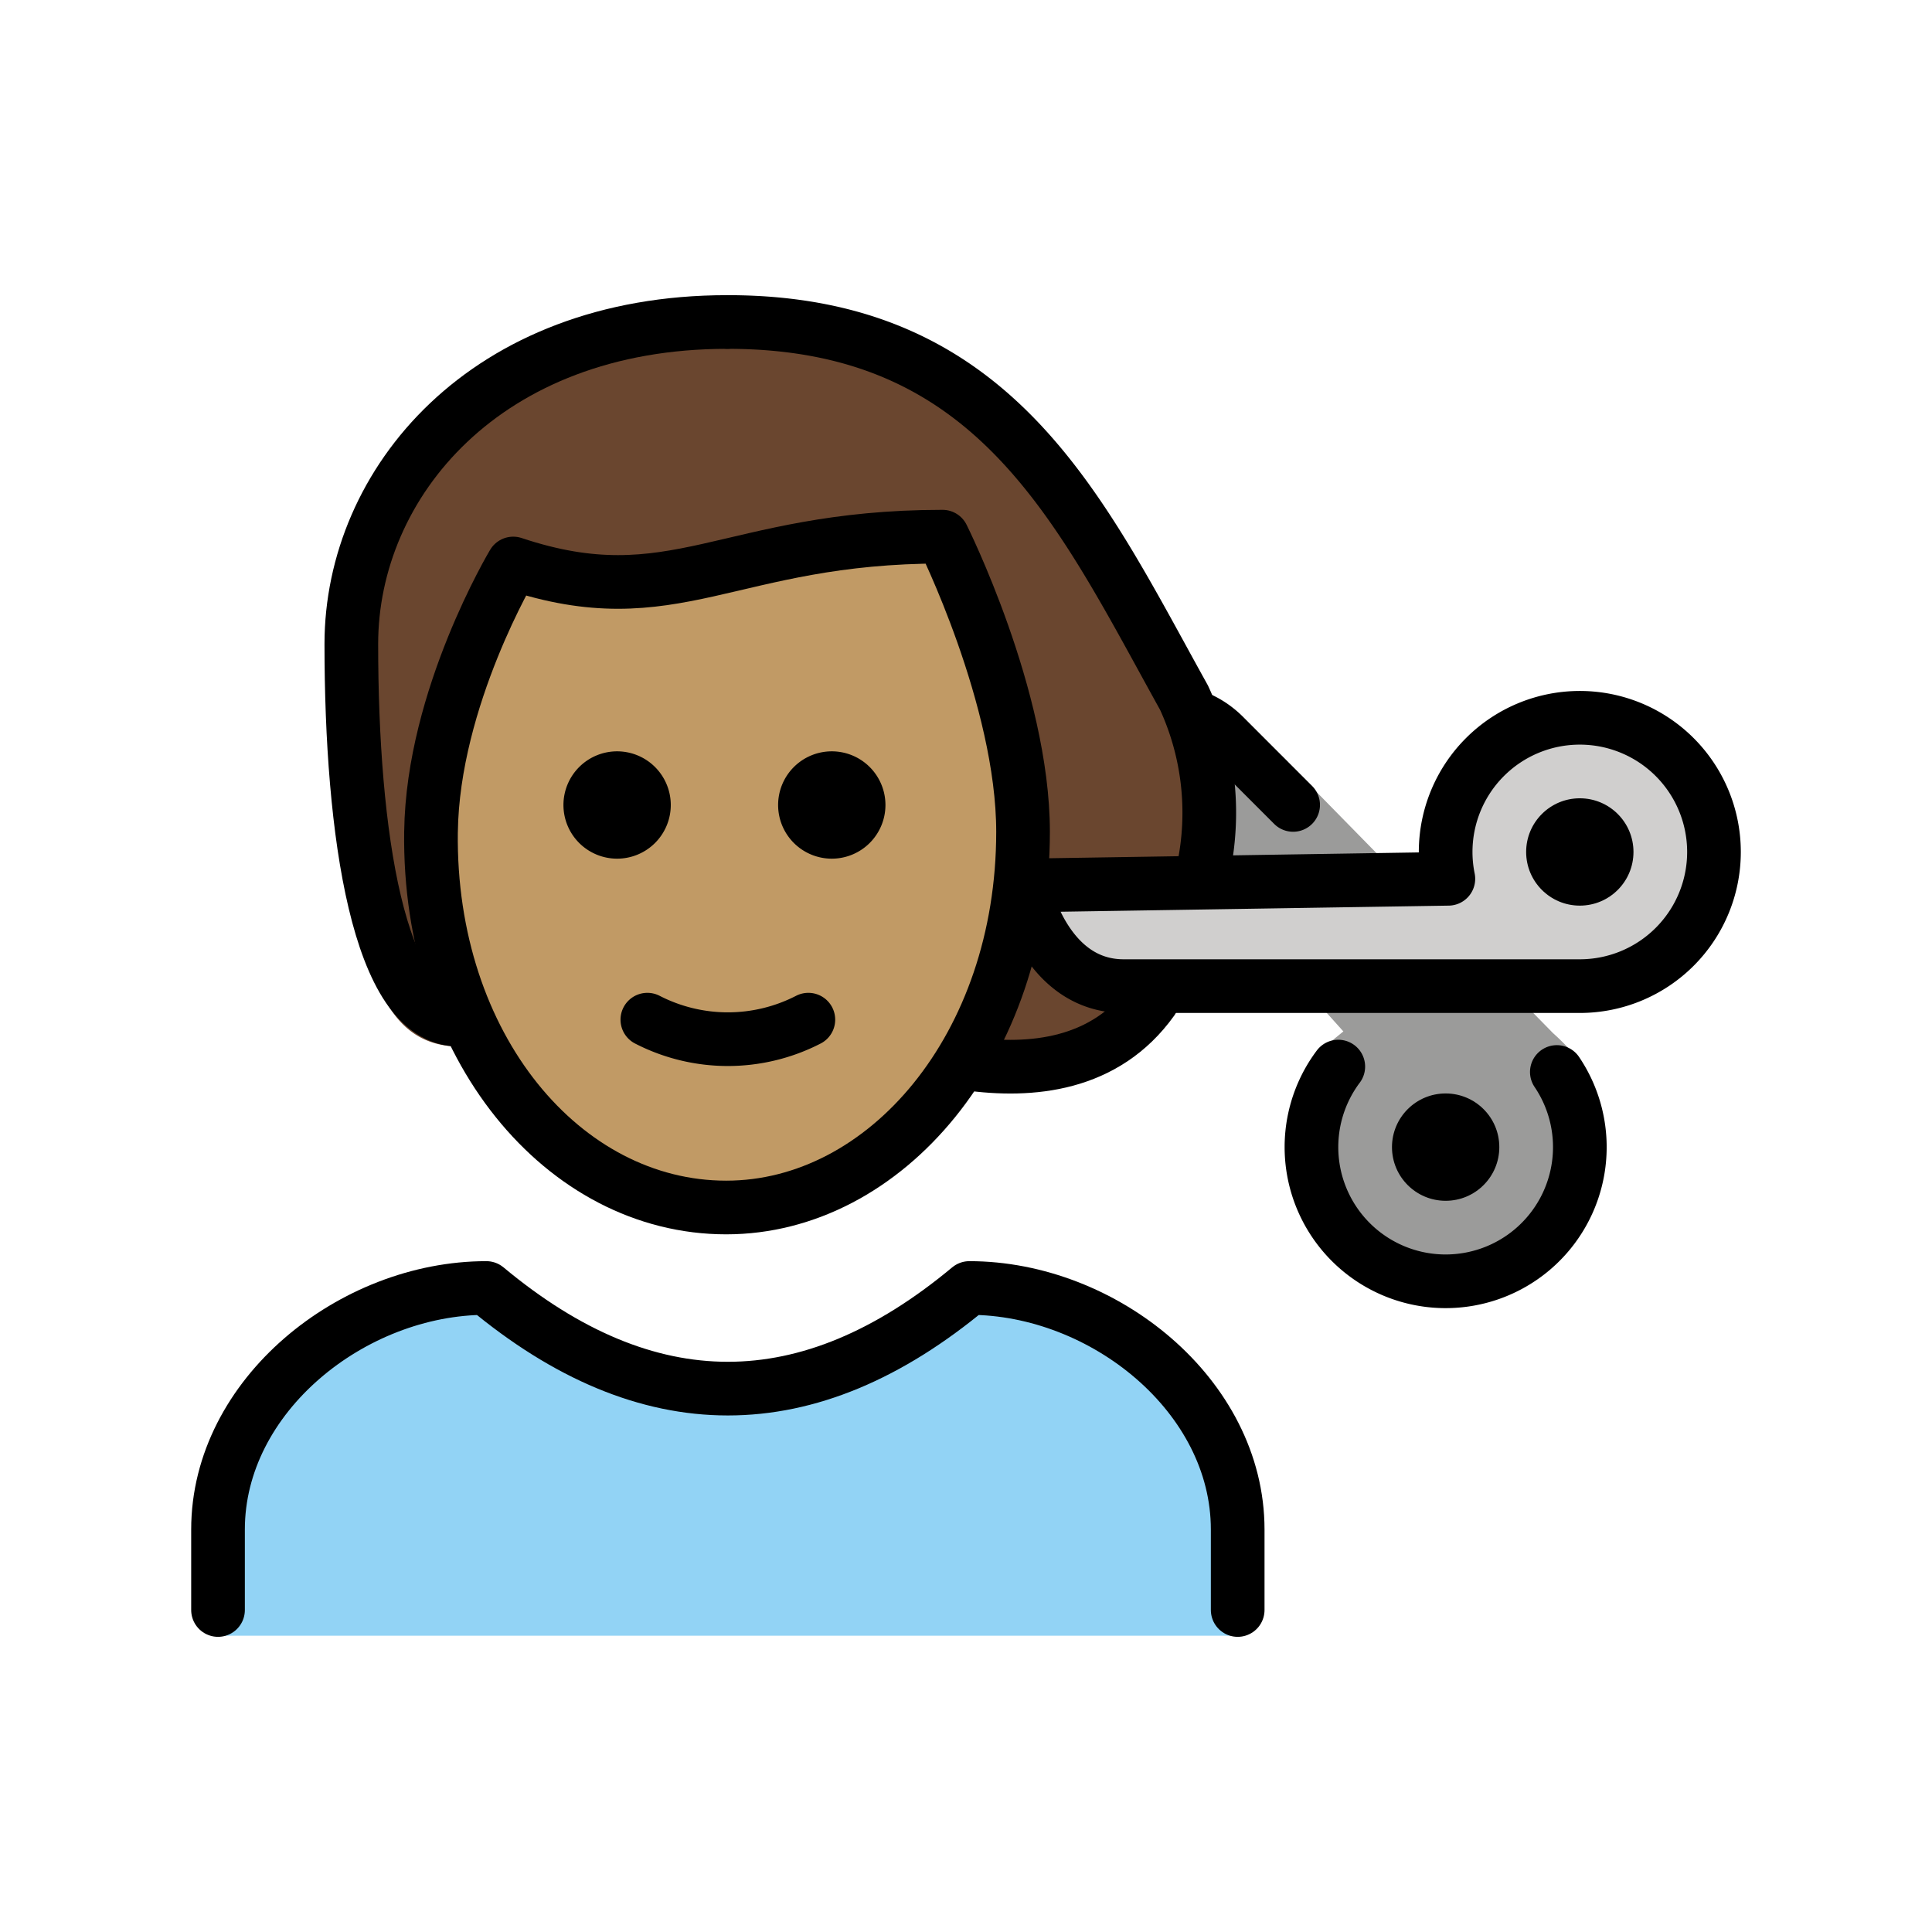 <?xml version="1.0" encoding="UTF-8"?>
<svg id="a" viewBox="0 0 72 72" xmlns="http://www.w3.org/2000/svg"><g id="b"><path d="M8.125,60.958V57c0-4.994,5.008-9,10-9q9,7.5,18,0c4.994,0,10,4.006,10,9v3.958" fill="#92d3f5"/><path d="M58.019,39.95a5.001,5.001,0,1,1-8.145-.201L49.375,39l.688-.562-2.75-3.062-1.5-3.625-.194-4.329,2.573,1.204L57.875,38.5s1.062.935,1,1.249" fill="#9b9b9a"/><path d="M53.875,31.75a5.035,5.035,0,0,0,.101,1L38.125,33s.75,3.75,3.75,3.75h17a5,5,0,1,0-5-5Z" fill="#d0cfce"/></g><g id="c"><path d="m16.062 31c0 9 4.936 14 11 14 5.936 0 11.064-5 11.064-14a12.133 12.133 0 0 0-1-5 47.138 47.138 0 0 0-1.999-6 45.97 45.97 0 0 1-16 1s-3.064 5-3.064 10z" fill="#c19a65"/></g><g id="d"><path d="M17.125,39c-4,0-4-6-4-13s4-14,14-14,13.122,7.018,17,14c.706,1.272,1,3,1,6l-7,1c.946,2.77,2.461,3.871,6.207,4.1,0,0-2.97,2.369-3.782,2.369a49.61,49.61,0,0,0-5.235,1.279s4.826-11.482,1.054-14.776L35.126,20l-16.74,1.453S14.88,35.347,17.125,39Z" fill="#6a462f"/></g><g id="e"><circle cx="58.875" cy="31.75" r="2"/><path d="m42.942 37.273c-1.749 2.443-4.515 2.696-6.895 2.361" fill="none" stroke="#000" stroke-linecap="round" stroke-linejoin="round" stroke-width="2"/><path d="m27.125 12c10 0 13.122 7.018 17 14a10.233 10.233 0 0 1 0.723 6.387" fill="none" stroke="#000" stroke-linecap="round" stroke-linejoin="round" stroke-width="2"/><path d="m8.125 60v-3c0-4.994 5.008-9 10-9q9 7.5 18 0c4.994 0 10 4.006 10 9v3" fill="none" stroke="#000" stroke-linecap="round" stroke-linejoin="round" stroke-width="2"/><path d="m32.998 30a2 2 0 1 1-2-2 2 2 0 0 1 2 2"/><path d="m24.998 30a2 2 0 1 1-2-2 2 2 0 0 1 2 2"/><path d="m24.125 38a6.553 6.553 0 0 0 6 0" fill="none" stroke="#000" stroke-linecap="round" stroke-linejoin="round" stroke-width="2"/><path d="M53.875,31.75a5.035,5.035,0,0,0,.101,1L38.125,33s.75,3.75,3.75,3.75h17a5,5,0,1,0-5-5Z" fill="none" stroke="#000" stroke-linecap="round" stroke-linejoin="round" stroke-width="2"/><path d="m58.019 39.95a5.001 5.001 0 1 1-8.145-0.201" fill="none" stroke="#000" stroke-linecap="round" stroke-linejoin="round" stroke-width="2"/><path d="M44.603,26.741a3.064,3.064,0,0,1,.749.443,3.218,3.218,0,0,1,.266.238l2.573,2.575" fill="none" stroke="#000" stroke-linecap="round" stroke-linejoin="round" stroke-width="2"/><circle cx="53.875" cy="42.75" r="2"/><path d="m16.062 31c-0.102 7.999 4.936 14 11 14 5.936 0 11.064-6 11.064-14 0-5-3-11-3-11-8 0-10 3-16 1 0 0-3 5-3.063 10z" fill="none" stroke="#000" stroke-linejoin="round" stroke-width="2"/><path d="m17.093 38c-3 0-4-7-4-14 0-6 5-12 14-12" fill="none" stroke="#000" stroke-linecap="round" stroke-linejoin="round" stroke-width="2"/></g></svg>
